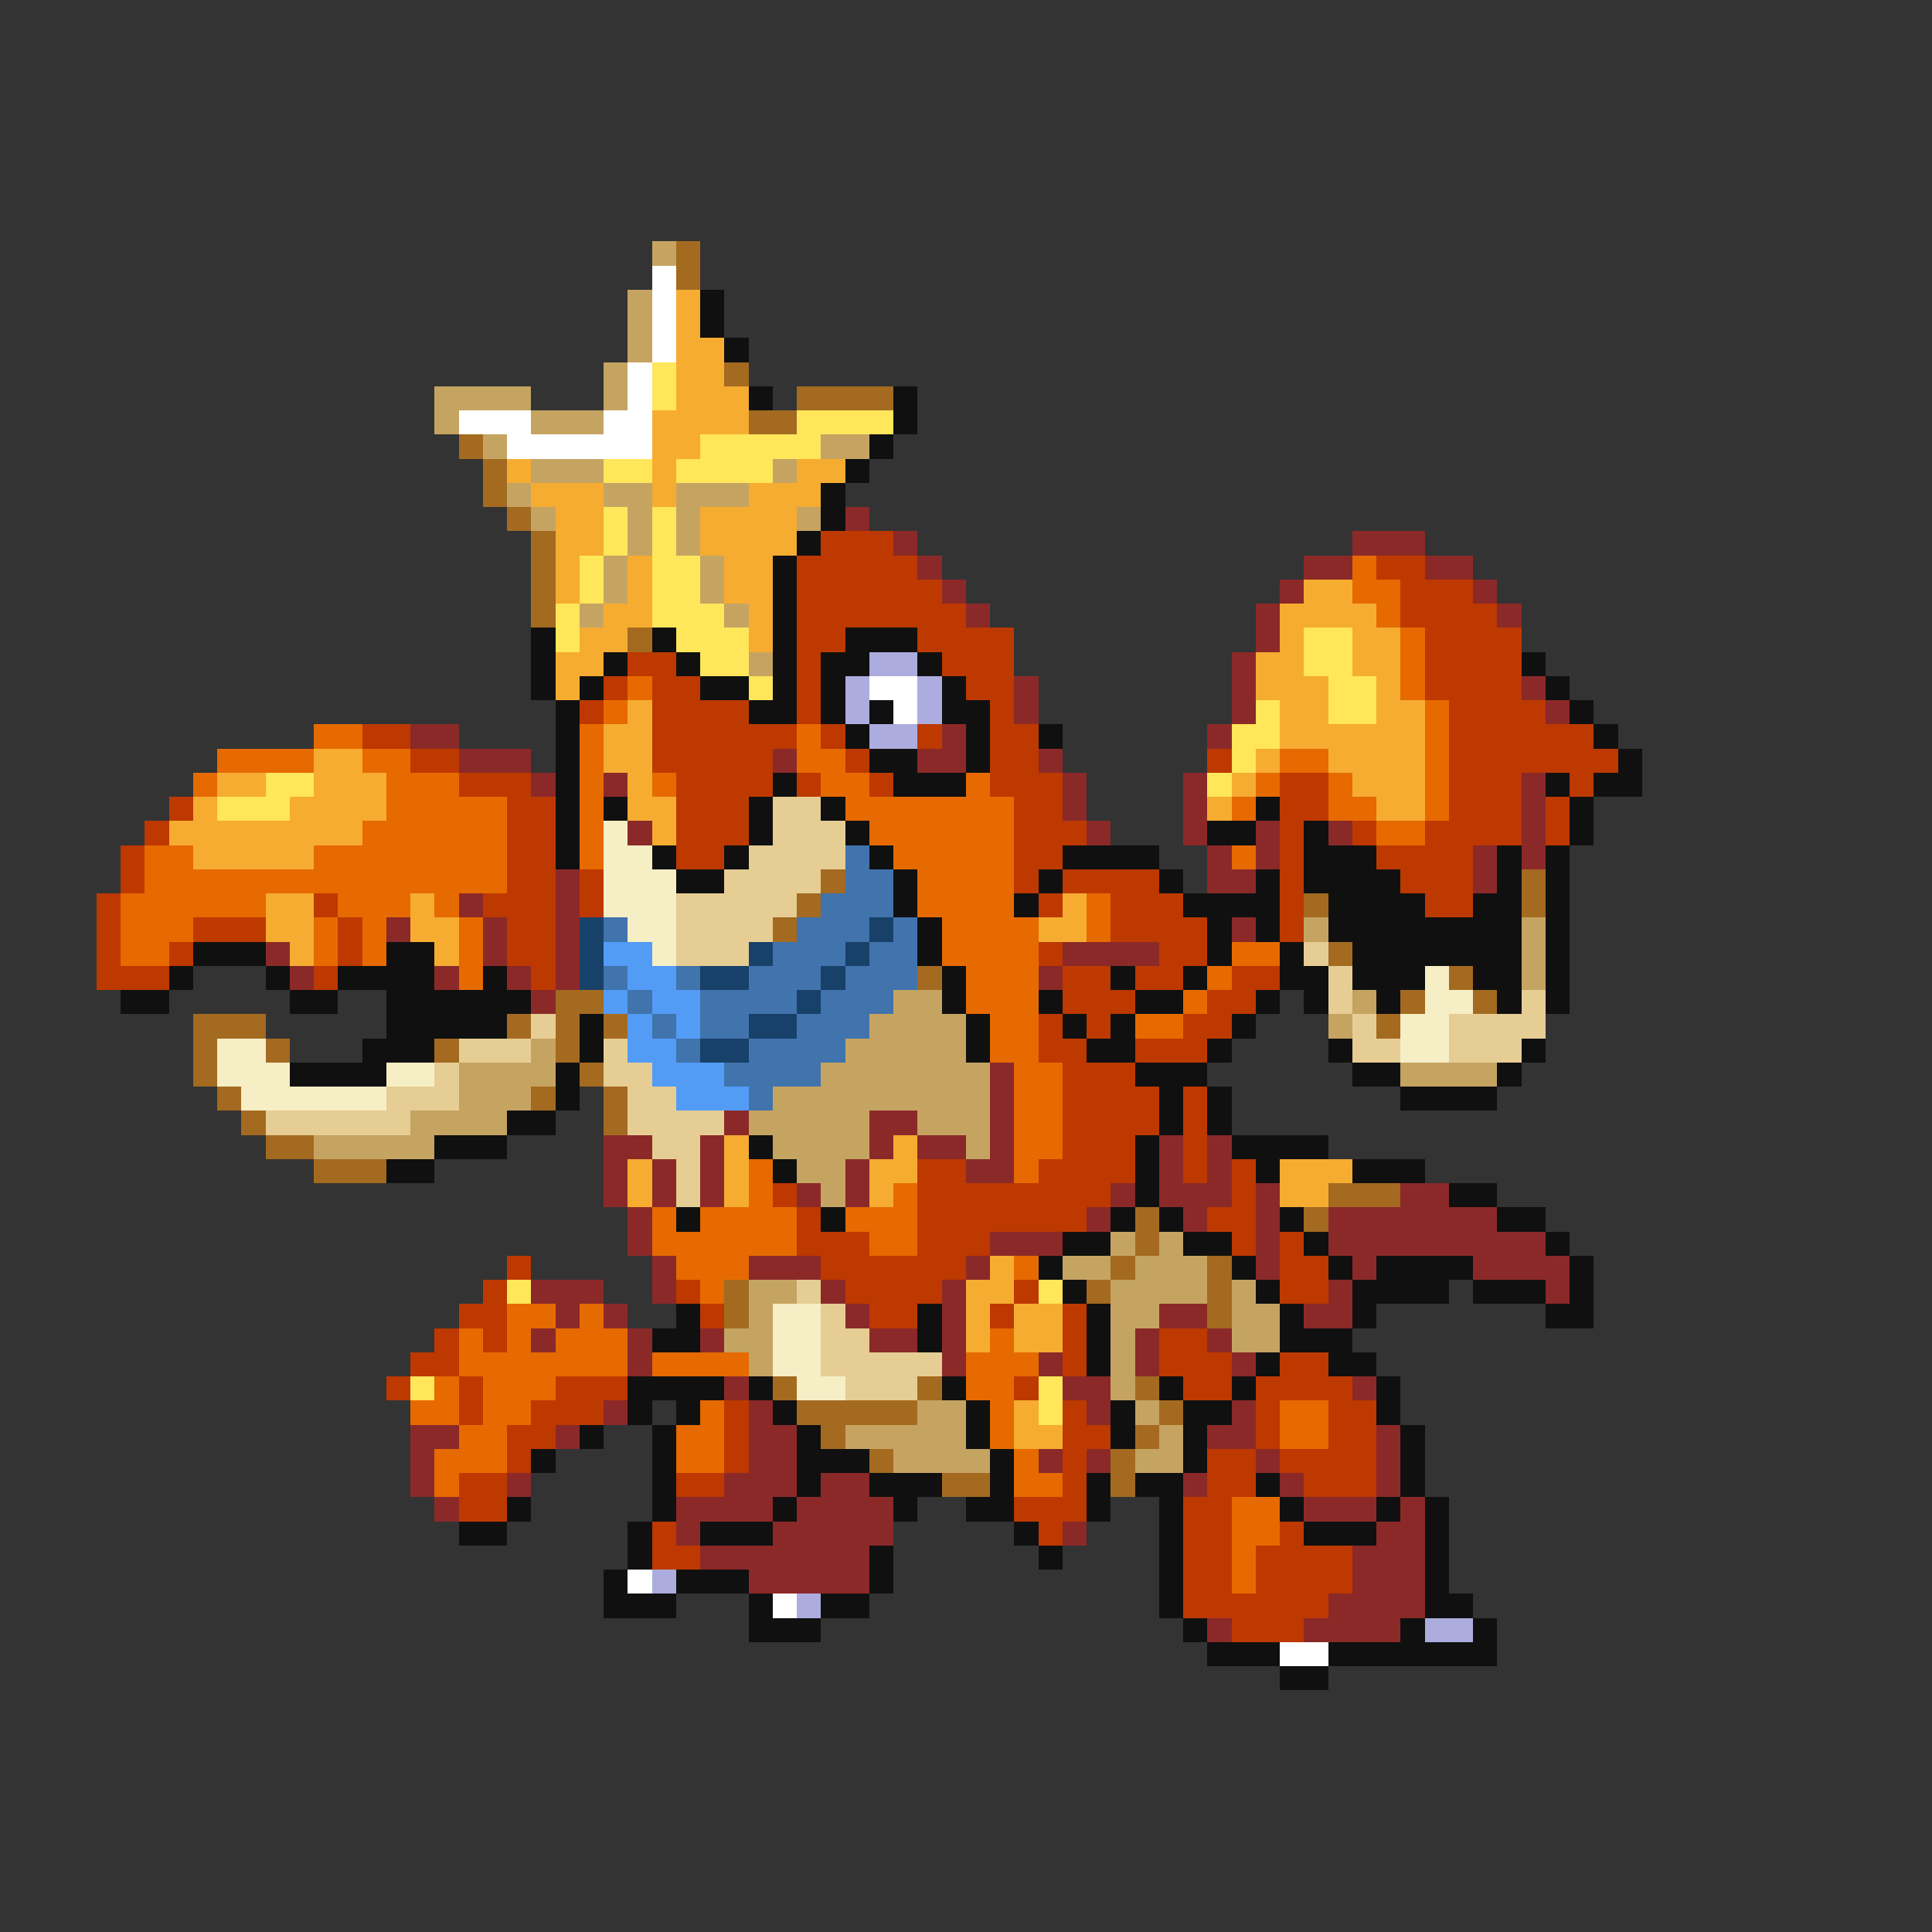 <svg xmlns="http://www.w3.org/2000/svg" viewBox="0 -0.5 80 80" shape-rendering="crispEdges">
<rect x="0" y="-0.5" width="80" height="80" fill="#333333" stroke="none"/>
<path stroke="#c5a462" d="M27 10h1M26 12h1M26 13h1M26 14h1M25 15h1M18 16h4M25 16h1M18 17h1M22 17h3M20 18h1M34 18h2M22 19h3M32 19h1M21 20h1M25 20h2M28 20h3M22 21h1M26 21h1M28 21h1M33 21h1M26 22h1M28 22h1M25 23h1M29 23h1M25 24h1M29 24h1M24 25h1M30 25h1M31 27h1M54 38h1M63 38h1M63 39h1M63 40h1M37 41h2M56 41h1M36 42h4M55 42h1M22 43h1M35 43h5M19 44h4M34 44h7M58 44h4M19 45h3M32 45h9M17 46h4M31 46h5M38 46h3M13 47h5M32 47h4M40 47h1M33 48h2M34 49h1M46 51h1M48 51h1M44 52h2M47 52h3M31 53h2M46 53h4M51 53h1M31 54h1M46 54h2M51 54h2M30 55h2M46 55h1M51 55h2M31 56h1M46 56h1M46 57h1M38 58h2M47 58h1M35 59h5M48 59h1M37 60h4M47 60h2" />
<path stroke="#a46a20" d="M28 10h1M28 11h1M30 15h1M33 16h4M31 17h2M19 18h1M20 19h1M20 20h1M21 21h1M22 22h1M22 23h1M22 24h1M22 25h1M26 26h1M34 36h1M63 36h1M33 37h1M54 37h1M63 37h1M32 38h1M55 39h1M38 40h1M60 40h1M23 41h2M58 41h1M61 41h1M8 42h3M21 42h1M23 42h1M25 42h1M57 42h1M8 43h1M11 43h1M18 43h1M23 43h1M8 44h1M24 44h1M9 45h1M22 45h1M25 45h1M10 46h1M25 46h1M11 47h2M13 48h3M55 49h3M47 50h1M54 50h1M47 51h1M46 52h1M50 52h1M30 53h1M45 53h1M50 53h1M30 54h1M50 54h1M32 57h1M38 57h1M47 57h1M33 58h5M48 58h1M34 59h1M47 59h1M36 60h1M46 60h1M39 61h2M46 61h1" />
<path stroke="#ffffff" d="M27 11h1M27 12h1M27 13h1M27 14h1M26 15h1M26 16h1M19 17h3M25 17h2M21 18h6M36 28h2M37 29h1M26 65h1M32 66h1M53 68h2" />
<path stroke="#f6ac31" d="M28 12h1M28 13h1M28 14h2M28 15h2M28 16h3M27 17h4M27 18h2M21 19h1M27 19h1M33 19h2M22 20h3M27 20h1M31 20h3M23 21h2M29 21h4M23 22h2M29 22h4M23 23h1M26 23h1M30 23h2M23 24h1M26 24h1M30 24h2M54 24h2M25 25h2M31 25h1M53 25h4M24 26h2M31 26h1M53 26h1M56 26h2M23 27h2M52 27h2M56 27h2M23 28h1M52 28h3M57 28h1M26 29h1M53 29h2M57 29h2M25 30h2M53 30h6M13 31h2M25 31h2M52 31h1M55 31h4M9 32h2M13 32h3M26 32h1M51 32h1M56 32h3M8 33h1M12 33h4M26 33h2M50 33h1M57 33h2M7 34h8M27 34h1M8 35h5M11 37h2M17 37h1M44 37h1M11 38h2M17 38h2M43 38h2M12 39h1M18 39h1M30 47h1M37 47h1M26 48h1M30 48h1M36 48h2M53 48h3M26 49h1M30 49h1M36 49h1M53 49h2M41 52h1M40 53h2M40 54h1M42 54h2M40 55h1M42 55h2M42 58h1M42 59h2" />
<path stroke="#101010" d="M29 12h1M29 13h1M30 14h1M31 16h1M37 16h1M37 17h1M36 18h1M35 19h1M34 20h1M34 21h1M33 22h1M32 23h1M32 24h1M32 25h1M22 26h1M27 26h1M32 26h1M35 26h3M22 27h1M25 27h1M28 27h1M32 27h1M34 27h2M38 27h1M63 27h1M22 28h1M24 28h1M29 28h2M32 28h1M34 28h1M39 28h1M64 28h1M23 29h1M31 29h2M34 29h1M36 29h1M39 29h2M65 29h1M23 30h1M35 30h1M40 30h1M43 30h1M66 30h1M23 31h1M36 31h2M40 31h1M67 31h1M23 32h1M32 32h1M37 32h3M64 32h1M66 32h2M23 33h1M25 33h1M31 33h1M34 33h1M52 33h1M65 33h1M23 34h1M31 34h1M35 34h1M50 34h2M54 34h1M65 34h1M23 35h1M27 35h1M30 35h1M36 35h1M44 35h4M54 35h3M62 35h1M64 35h1M28 36h2M37 36h1M43 36h1M48 36h1M52 36h1M54 36h4M62 36h1M64 36h1M37 37h1M42 37h1M49 37h4M55 37h4M61 37h2M64 37h1M38 38h1M50 38h1M52 38h1M55 38h8M64 38h1M8 39h3M16 39h2M38 39h1M50 39h1M53 39h1M56 39h7M64 39h1M7 40h1M11 40h1M14 40h4M20 40h1M39 40h1M46 40h1M49 40h1M53 40h2M56 40h3M61 40h2M64 40h1M5 41h2M12 41h2M16 41h6M39 41h1M43 41h1M47 41h2M52 41h1M54 41h1M57 41h1M62 41h1M64 41h1M16 42h5M24 42h1M40 42h1M44 42h1M46 42h1M51 42h1M15 43h3M24 43h1M40 43h1M45 43h2M50 43h1M55 43h1M63 43h1M12 44h4M23 44h1M47 44h3M56 44h2M62 44h1M23 45h1M48 45h1M50 45h1M58 45h4M21 46h2M48 46h1M50 46h1M18 47h3M31 47h1M47 47h1M51 47h4M16 48h2M32 48h1M47 48h1M52 48h1M56 48h3M47 49h1M60 49h2M28 50h1M34 50h1M46 50h1M48 50h1M53 50h1M62 50h2M44 51h2M49 51h2M54 51h1M64 51h1M43 52h1M51 52h1M55 52h1M57 52h4M65 52h1M44 53h1M52 53h1M56 53h4M61 53h3M65 53h1M28 54h1M38 54h1M45 54h1M53 54h1M56 54h1M64 54h2M27 55h2M38 55h1M45 55h1M53 55h3M45 56h1M52 56h1M55 56h2M26 57h4M31 57h1M39 57h1M48 57h1M51 57h1M57 57h1M26 58h1M28 58h1M32 58h1M40 58h1M46 58h1M49 58h2M57 58h1M24 59h1M27 59h1M33 59h1M40 59h1M46 59h1M49 59h1M58 59h1M22 60h1M27 60h1M33 60h3M41 60h1M49 60h1M58 60h1M27 61h1M33 61h1M36 61h3M41 61h1M45 61h1M47 61h2M52 61h1M58 61h1M21 62h1M27 62h1M32 62h1M37 62h1M40 62h2M45 62h1M48 62h1M53 62h1M57 62h1M59 62h1M19 63h2M26 63h1M29 63h3M42 63h1M48 63h1M54 63h3M59 63h1M26 64h1M36 64h1M43 64h1M48 64h1M59 64h1M25 65h1M28 65h3M36 65h1M48 65h1M59 65h1M25 66h3M31 66h1M34 66h2M48 66h1M59 66h2M31 67h3M49 67h1M58 67h1M61 67h1M50 68h3M55 68h7M53 69h2" />
<path stroke="#ffe65a" d="M27 15h1M27 16h1M33 17h4M29 18h5M25 19h2M28 19h4M25 21h1M27 21h1M25 22h1M27 22h1M24 23h1M27 23h2M24 24h1M27 24h2M23 25h1M27 25h3M23 26h1M28 26h3M54 26h2M29 27h2M54 27h2M31 28h1M55 28h2M52 29h1M55 29h2M51 30h2M51 31h1M11 32h2M50 32h1M9 33h3M21 53h1M43 53h1M17 57h1M43 57h1M43 58h1" />
<path stroke="#8b2929" d="M35 21h1M37 22h1M56 22h3M38 23h1M54 23h2M59 23h2M39 24h1M53 24h1M61 24h1M40 25h1M52 25h1M62 25h1M52 26h1M51 27h1M42 28h1M51 28h1M63 28h1M42 29h1M51 29h1M64 29h1M17 30h2M39 30h1M50 30h1M19 31h3M32 31h1M38 31h2M43 31h1M22 32h1M25 32h1M44 32h1M49 32h1M63 32h1M44 33h1M49 33h1M63 33h1M26 34h1M45 34h1M49 34h1M52 34h1M55 34h1M63 34h1M50 35h1M52 35h1M61 35h1M63 35h1M23 36h1M50 36h2M61 36h1M19 37h1M23 37h1M16 38h1M20 38h1M23 38h1M51 38h1M11 39h1M20 39h1M23 39h1M44 39h4M12 40h1M18 40h1M21 40h1M23 40h1M43 40h1M22 41h1M41 44h1M41 45h1M30 46h1M36 46h2M41 46h1M25 47h2M29 47h1M36 47h1M38 47h2M41 47h1M48 47h1M50 47h1M25 48h1M27 48h1M29 48h1M35 48h1M40 48h2M48 48h1M50 48h1M25 49h1M27 49h1M29 49h1M33 49h1M35 49h1M46 49h1M48 49h3M52 49h1M58 49h2M26 50h1M45 50h1M49 50h1M52 50h1M55 50h7M26 51h1M41 51h3M52 51h1M55 51h9M27 52h1M31 52h3M40 52h1M52 52h1M56 52h1M61 52h4M22 53h3M27 53h1M34 53h1M39 53h1M55 53h1M64 53h1M23 54h1M25 54h1M35 54h1M39 54h1M48 54h2M54 54h2M22 55h1M26 55h1M29 55h1M36 55h2M39 55h1M47 55h1M50 55h1M26 56h1M39 56h1M43 56h1M47 56h1M51 56h1M30 57h1M44 57h2M56 57h1M25 58h1M31 58h1M45 58h1M51 58h1M17 59h2M23 59h1M31 59h2M50 59h2M57 59h1M17 60h1M31 60h2M43 60h1M45 60h1M52 60h1M57 60h1M17 61h1M21 61h1M30 61h3M34 61h2M49 61h1M53 61h1M57 61h1M18 62h1M28 62h4M33 62h4M54 62h3M58 62h1M28 63h1M32 63h5M44 63h1M57 63h2M29 64h7M56 64h3M31 65h5M56 65h3M55 66h4M50 67h1M54 67h4" />
<path stroke="#bd3900" d="M34 22h3M33 23h5M57 23h2M33 24h6M58 24h3M33 25h7M58 25h4M33 26h2M38 26h4M59 26h4M26 27h2M33 27h1M39 27h3M59 27h4M25 28h1M27 28h2M33 28h1M40 28h2M59 28h4M24 29h1M27 29h4M33 29h1M41 29h1M60 29h4M15 30h2M27 30h6M34 30h1M38 30h1M41 30h2M60 30h6M17 31h2M27 31h5M35 31h1M41 31h2M50 31h1M60 31h7M19 32h3M28 32h4M33 32h1M36 32h1M41 32h3M53 32h2M60 32h3M65 32h1M7 33h1M21 33h2M28 33h3M42 33h2M53 33h2M60 33h3M64 33h1M6 34h1M21 34h2M28 34h3M42 34h3M53 34h1M56 34h1M59 34h4M64 34h1M5 35h1M21 35h2M28 35h2M42 35h2M53 35h1M57 35h4M5 36h1M21 36h2M24 36h1M42 36h1M44 36h4M53 36h1M58 36h3M4 37h1M13 37h1M20 37h3M24 37h1M43 37h1M46 37h3M53 37h1M59 37h2M4 38h1M8 38h3M14 38h1M21 38h2M46 38h4M53 38h1M4 39h1M7 39h1M14 39h1M21 39h2M43 39h1M48 39h2M4 40h3M13 40h1M22 40h1M44 40h2M47 40h2M51 40h2M44 41h3M50 41h2M43 42h1M45 42h1M49 42h2M43 43h2M47 43h3M44 44h3M44 45h4M49 45h1M44 46h4M49 46h1M44 47h3M49 47h1M38 48h2M43 48h4M49 48h1M51 48h1M32 49h1M38 49h8M51 49h1M33 50h1M38 50h7M50 50h2M33 51h3M38 51h3M51 51h1M53 51h1M21 52h1M34 52h6M53 52h2M20 53h1M28 53h1M35 53h4M42 53h1M53 53h2M19 54h2M29 54h1M36 54h2M41 54h1M44 54h1M18 55h1M20 55h1M44 55h1M48 55h2M17 56h2M44 56h1M48 56h3M53 56h2M16 57h1M19 57h1M23 57h3M42 57h1M49 57h2M52 57h4M19 58h1M22 58h3M30 58h1M44 58h1M52 58h1M55 58h2M21 59h2M30 59h1M44 59h2M52 59h1M55 59h2M21 60h1M30 60h1M44 60h1M50 60h2M53 60h4M19 61h2M28 61h2M44 61h1M50 61h2M54 61h3M19 62h2M42 62h3M49 62h2M27 63h1M43 63h1M49 63h2M53 63h1M27 64h2M49 64h2M52 64h4M49 65h2M52 65h4M49 66h6M51 67h3" />
<path stroke="#e66a00" d="M56 23h1M56 24h2M57 25h1M58 26h1M58 27h1M26 28h1M58 28h1M25 29h1M59 29h1M13 30h2M24 30h1M33 30h1M59 30h1M9 31h4M15 31h2M24 31h1M33 31h2M53 31h2M59 31h1M8 32h1M16 32h3M24 32h1M27 32h1M34 32h2M40 32h1M52 32h1M55 32h1M59 32h1M16 33h5M24 33h1M35 33h7M51 33h1M55 33h2M59 33h1M15 34h6M24 34h1M36 34h6M57 34h2M6 35h2M13 35h8M24 35h1M37 35h5M51 35h1M6 36h15M38 36h4M5 37h6M14 37h3M18 37h1M38 37h4M45 37h1M5 38h3M13 38h1M15 38h1M19 38h1M39 38h4M45 38h1M5 39h2M13 39h1M15 39h1M19 39h1M39 39h4M51 39h2M19 40h1M40 40h3M50 40h1M40 41h3M49 41h1M41 42h2M47 42h2M41 43h2M42 44h2M42 45h2M42 46h2M42 47h2M31 48h1M42 48h1M31 49h1M37 49h1M27 50h1M29 50h4M35 50h3M27 51h6M36 51h2M28 52h3M42 52h1M29 53h1M21 54h2M24 54h1M19 55h1M21 55h1M23 55h3M41 55h1M19 56h7M27 56h4M40 56h3M18 57h1M20 57h3M40 57h2M17 58h2M20 58h2M29 58h1M41 58h1M53 58h2M19 59h2M28 59h2M41 59h1M53 59h2M18 60h3M28 60h2M42 60h1M18 61h1M42 61h2M51 62h2M51 63h2M51 64h1M51 65h1" />
<path stroke="#acacde" d="M36 27h2M35 28h1M38 28h1M35 29h1M38 29h1M36 30h2M27 65h1M33 66h1M59 67h2" />
<path stroke="#e6cd94" d="M32 33h2M32 34h3M31 35h4M30 36h4M28 37h5M28 38h4M28 39h3M54 39h1M55 40h1M55 41h1M63 41h1M22 42h1M56 42h1M60 42h4M19 43h3M25 43h1M56 43h2M60 43h3M18 44h1M25 44h2M16 45h3M26 45h2M11 46h6M26 46h4M27 47h2M28 48h1M28 49h1M33 53h1M34 54h1M34 55h2M34 56h5M35 57h3" />
<path stroke="#f6eec5" d="M25 34h1M25 35h2M25 36h3M25 37h3M26 38h2M27 39h1M59 40h1M59 41h2M58 42h2M9 43h2M58 43h2M9 44h3M16 44h2M10 45h6M32 54h2M32 55h2M32 56h2M33 57h2" />
<path stroke="#4173ac" d="M35 35h1M35 36h2M34 37h3M25 38h1M33 38h3M37 38h1M32 39h3M36 39h2M25 40h1M28 40h1M31 40h3M35 40h3M26 41h1M29 41h4M34 41h3M27 42h1M29 42h2M33 42h3M28 43h1M31 43h4M30 44h4M31 45h1" />
<path stroke="#18416a" d="M24 38h1M36 38h1M24 39h1M31 39h1M35 39h1M24 40h1M29 40h2M34 40h1M33 41h1M31 42h2M29 43h2" />
<path stroke="#529cf6" d="M25 39h2M26 40h2M25 41h1M27 41h2M26 42h1M28 42h1M26 43h2M27 44h3M28 45h3" />
</svg>